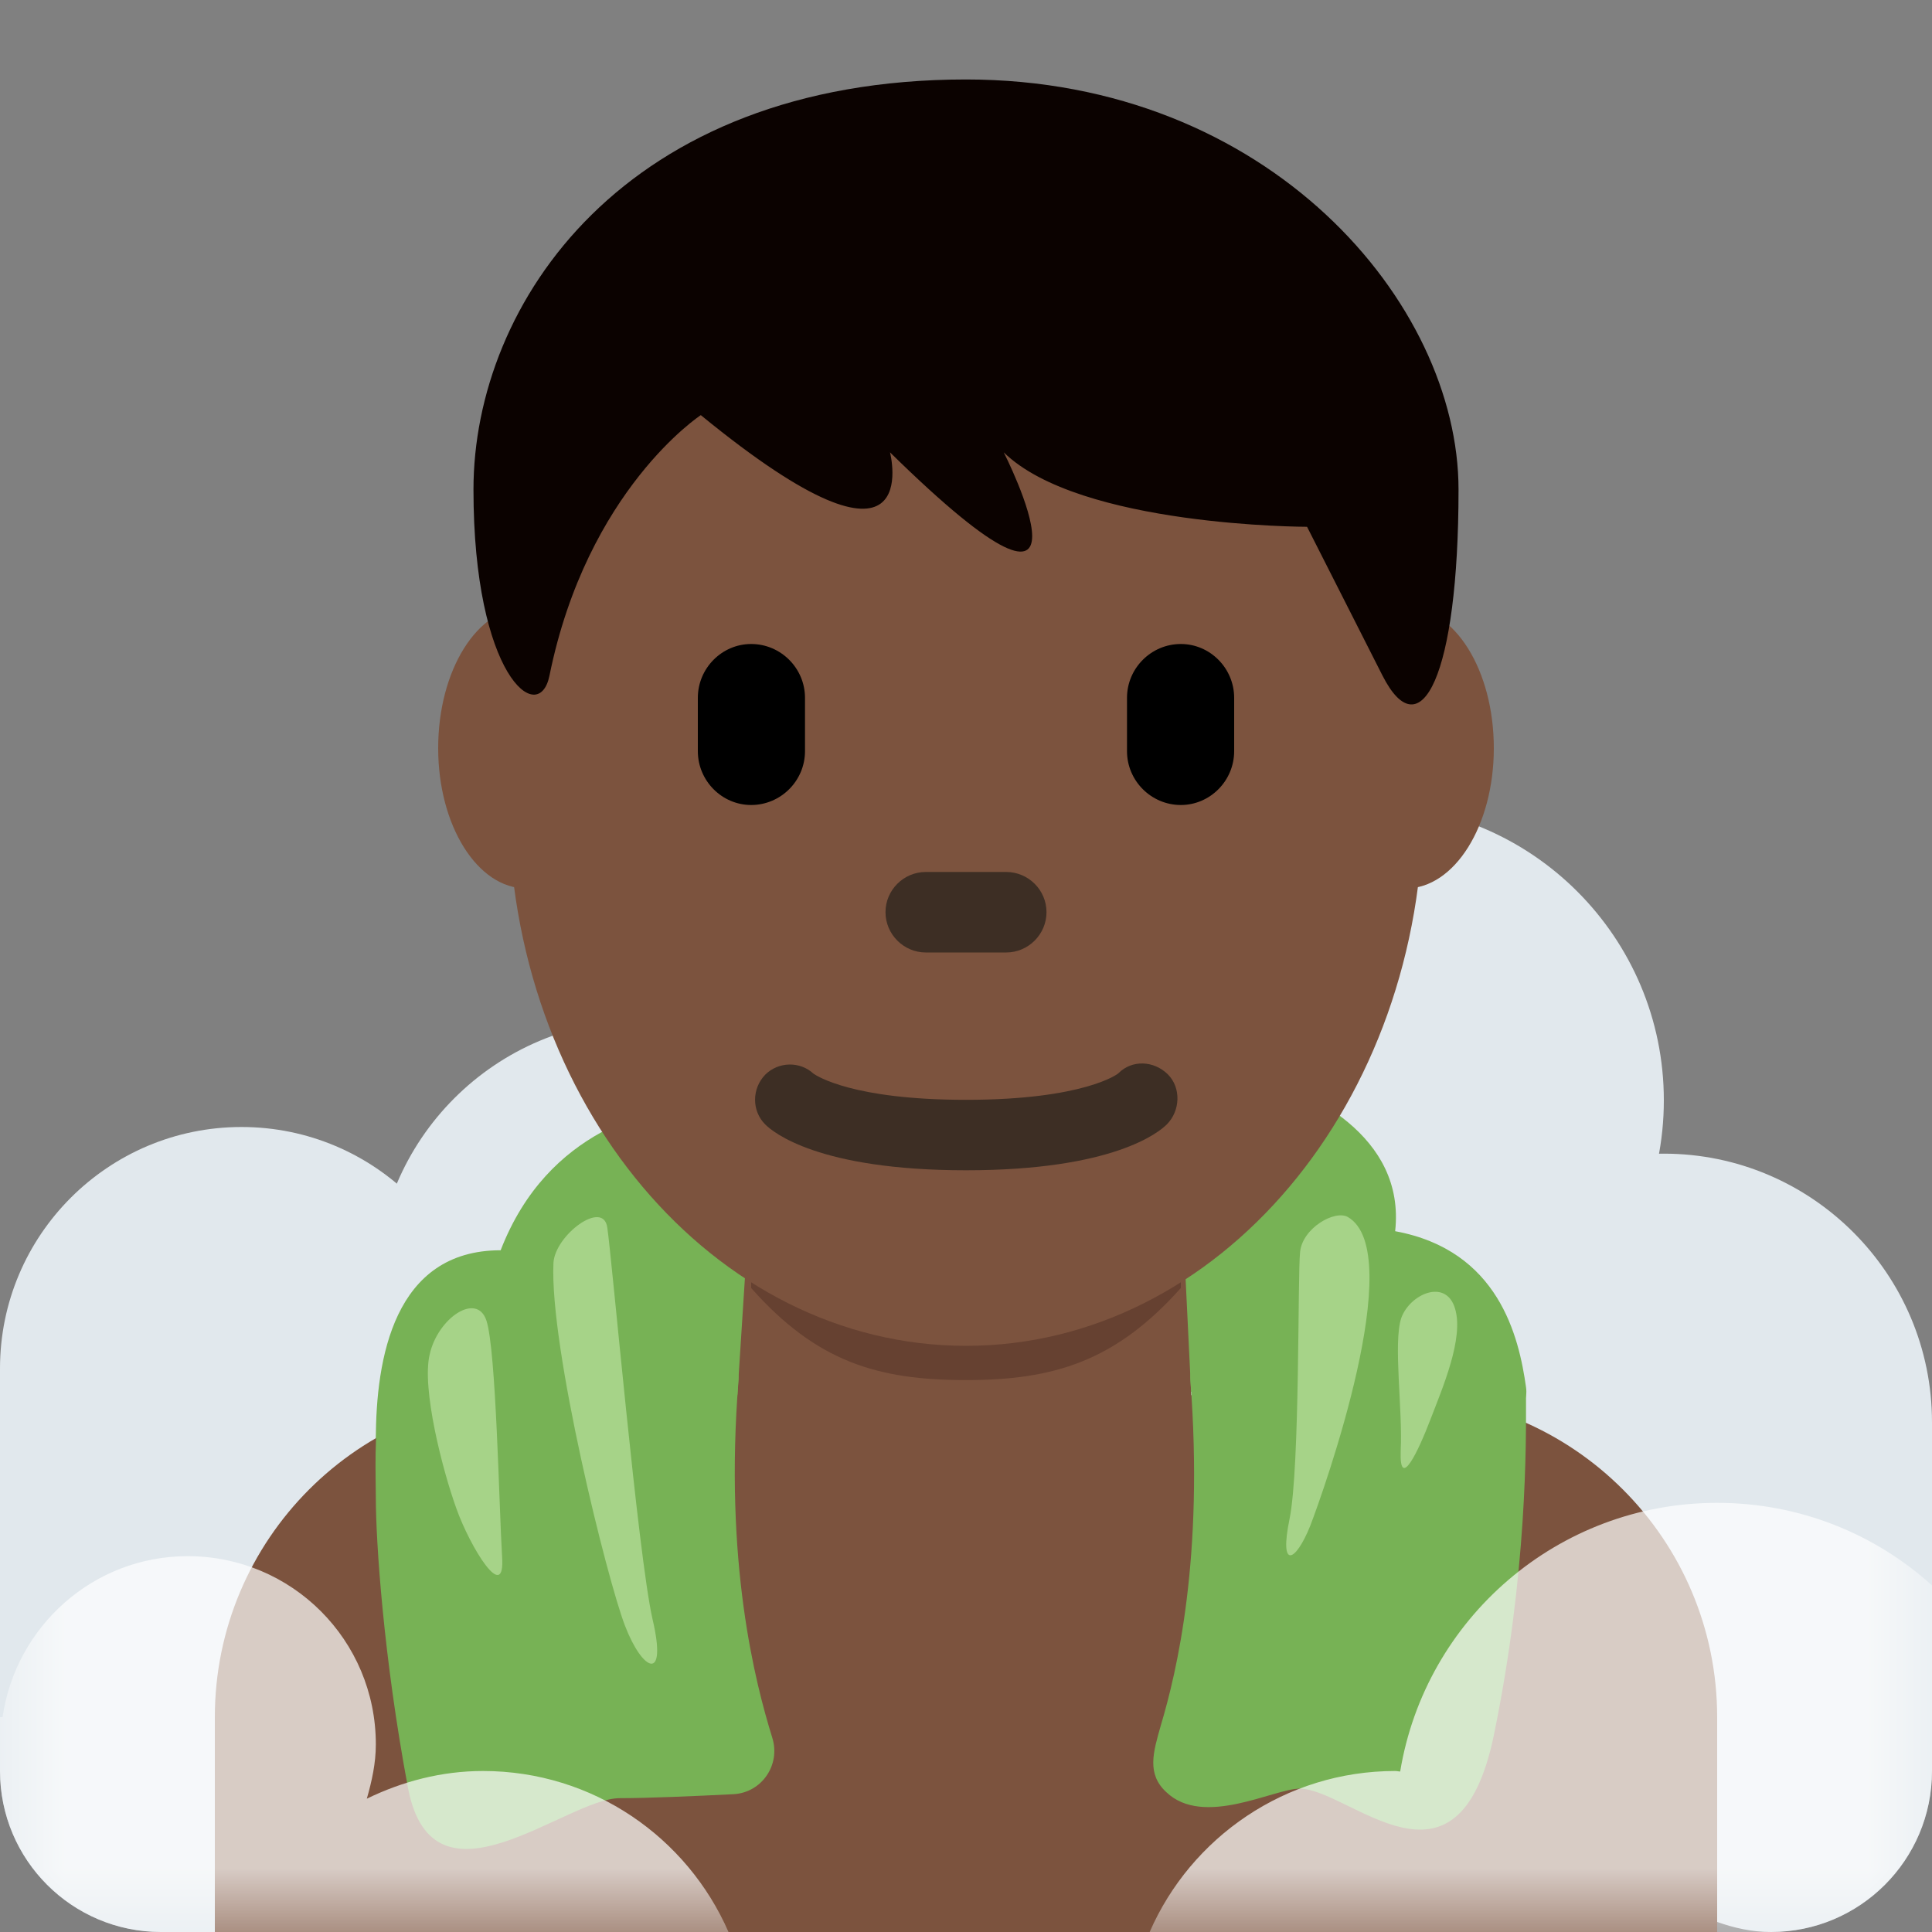 <?xml version="1.0" encoding="UTF-8"?>
<svg xmlns="http://www.w3.org/2000/svg" xmlns:xlink="http://www.w3.org/1999/xlink" width="15pt" height="15pt" viewBox="0 0 15 15" version="1.1">
<rect x="0" y="0" width="15" height="15" fill="#808080" stroke="none"/>
<defs>
<filter id="alpha" filterUnits="objectBoundingBox" x="0%" y="0%" width="100%" height="100%">
  <feColorMatrix type="matrix" in="SourceGraphic" values="0 0 0 0 1 0 0 0 0 1 0 0 0 0 1 0 0 0 1 0"/>
</filter>
<mask id="mask0">
  <g filter="url(#alpha)">
<rect x="0" y="0" width="15" height="15" style="fill:rgb(0%,0%,0%);fill-opacity:0.702;stroke:none;"/>
  </g>
</mask>
<clipPath id="clip1">
  <rect x="0" y="0" width="15" height="15"/>
</clipPath>
<g id="surface5" clip-path="url(#clip1)">
<path style=" stroke:none;fill-rule:nonzero;fill:rgb(100%,100%,100%);fill-opacity:1;" d="M 13.332 11.668 C 12.094 11.668 11.066 12.57 10.871 13.754 C 10.859 13.754 10.848 13.75 10.832 13.75 C 9.98 13.75 9.246 14.266 8.926 15 L 13.75 15 C 14.438 15 15 14.438 15 13.75 L 15 12.309 C 14.559 11.91 13.973 11.668 13.332 11.668 Z M 5.656 15 C 5.336 14.266 4.605 13.75 3.75 13.75 C 3.426 13.75 3.121 13.832 2.848 13.965 C 2.887 13.828 2.918 13.691 2.918 13.543 C 2.918 12.734 2.266 12.082 1.457 12.082 C 0.723 12.082 0.121 12.629 0.02 13.332 L 0 13.332 L 0 13.75 C 0 14.438 0.562 15 1.25 15 Z M 5.656 15 "/>
</g>
</defs>
<g id="surface1">
<path style=" stroke:none;fill-rule:nonzero;fill:rgb(88.235%,90.98%,92.941%);fill-opacity:1;" d="M 3.75 10.625 C 3.75 11.66 2.91 12.5 1.875 12.5 C 0.84 12.5 0 11.66 0 10.625 C 0 9.59 0.84 8.75 1.875 8.75 C 2.91 8.75 3.75 9.59 3.75 10.625 Z M 3.75 10.625 "/>
<path style=" stroke:none;fill-rule:nonzero;fill:rgb(88.235%,90.98%,92.941%);fill-opacity:1;" d="M 12.918 8.543 C 12.918 9.809 11.891 10.832 10.625 10.832 C 9.359 10.832 8.332 9.809 8.332 8.543 C 8.332 7.277 9.359 6.25 10.625 6.25 C 11.891 6.25 12.918 7.277 12.918 8.543 Z M 12.918 8.543 "/>
<path style=" stroke:none;fill-rule:nonzero;fill:rgb(88.235%,90.98%,92.941%);fill-opacity:1;" d="M 15 11.043 C 15 12.191 14.066 13.125 12.918 13.125 C 11.766 13.125 10.832 12.191 10.832 11.043 C 10.832 9.891 11.766 8.957 12.918 8.957 C 14.066 8.957 15 9.891 15 11.043 Z M 15 11.043 "/>
<path style=" stroke:none;fill-rule:nonzero;fill:rgb(88.235%,90.98%,92.941%);fill-opacity:1;" d="M 7.082 10 C 7.082 11.152 6.152 12.082 5 12.082 C 3.848 12.082 2.918 11.152 2.918 10 C 2.918 8.848 3.848 7.918 5 7.918 C 6.152 7.918 7.082 8.848 7.082 10 Z M 7.082 10 "/>
<path style=" stroke:none;fill-rule:nonzero;fill:rgb(88.235%,90.98%,92.941%);fill-opacity:1;" d="M 13.75 12.5 C 13.059 12.5 12.5 13.059 12.5 13.75 L 2.5 13.75 C 2.5 13.059 1.941 12.5 1.25 12.5 C 0.559 12.5 0 13.059 0 13.75 C 0 14.441 0.559 15 1.25 15 L 13.332 15 L 13.332 14.922 C 13.465 14.969 13.602 15 13.75 15 C 14.441 15 15 14.441 15 13.75 C 15 13.059 14.441 12.5 13.75 12.5 Z M 13.75 12.5 "/>
<path style=" stroke:none;fill-rule:nonzero;fill:rgb(88.235%,90.98%,92.941%);fill-opacity:1;" d="M 0 10.625 L 3.75 10.625 L 3.75 13.75 L 0 13.75 Z M 8.332 9.582 L 12.082 9.582 L 12.082 11.25 L 8.332 11.25 Z M 12.918 11.043 L 15 11.043 L 15 13.75 L 12.918 13.75 Z M 12.918 11.043 "/>
<path style=" stroke:none;fill-rule:nonzero;fill:rgb(46.667%,69.804%,33.333%);fill-opacity:1;" d="M 9.73 8.332 C 10.152 8.469 10.914 8.812 10.832 9.559 C 11.637 9.707 11.793 10.379 11.848 10.77 C 11.953 11.516 8.75 10.688 8.75 10.688 L 8.332 9.238 Z M 5.402 8.543 C 5.082 8.617 4.258 8.75 3.887 9.707 C 3.059 9.707 2.918 10.547 2.918 11.18 C 2.918 12.117 5.973 11.996 6.457 11.461 C 6.938 10.93 6.781 9.23 6.781 9.23 Z M 5.402 8.543 "/>
<path style=" stroke:none;fill-rule:nonzero;fill:rgb(48.627%,32.549%,24.314%);fill-opacity:1;" d="M 13.332 15 L 13.332 13.332 C 13.332 11.953 12.215 10.832 10.832 10.832 L 4.168 10.832 C 2.785 10.832 1.668 11.953 1.668 13.332 L 1.668 15 Z M 13.332 15 "/>
<path style=" stroke:none;fill-rule:nonzero;fill:rgb(48.627%,32.549%,24.314%);fill-opacity:1;" d="M 5.695 11.301 L 7.5 12.918 L 9.297 11.824 L 9.168 9.168 L 5.832 9.168 Z M 5.695 11.301 "/>
<path style=" stroke:none;fill-rule:nonzero;fill:rgb(40%,25.49%,19.216%);fill-opacity:1;" d="M 5.832 10 C 6.34 10.574 6.816 10.715 7.5 10.715 C 8.18 10.715 8.66 10.57 9.168 10 L 9.168 8.332 L 5.832 8.332 Z M 5.832 10 "/>
<path style=" stroke:none;fill-rule:nonzero;fill:rgb(48.627%,32.549%,24.314%);fill-opacity:1;" d="M 4.77 5.809 C 4.77 6.41 4.461 6.898 4.086 6.898 C 3.707 6.898 3.402 6.41 3.402 5.809 C 3.402 5.203 3.707 4.715 4.086 4.715 C 4.461 4.715 4.77 5.203 4.77 5.809 M 11.598 5.809 C 11.598 6.41 11.293 6.898 10.914 6.898 C 10.535 6.898 10.23 6.41 10.23 5.809 C 10.23 5.203 10.535 4.715 10.914 4.715 C 11.293 4.715 11.598 5.203 11.598 5.809 "/>
<path style=" stroke:none;fill-rule:nonzero;fill:rgb(48.627%,32.549%,24.314%);fill-opacity:1;" d="M 3.949 6.234 C 3.949 3.906 5.539 2.016 7.5 2.016 C 9.461 2.016 11.051 3.906 11.051 6.234 C 11.051 8.562 9.461 10.449 7.5 10.449 C 5.539 10.449 3.949 8.562 3.949 6.234 "/>
<path style=" stroke:none;fill-rule:nonzero;fill:rgb(23.922%,18.039%,14.118%);fill-opacity:1;" d="M 7.5 9.086 C 6.352 9.086 6 8.789 5.941 8.73 C 5.836 8.625 5.836 8.453 5.941 8.344 C 6.043 8.242 6.211 8.238 6.316 8.336 C 6.34 8.352 6.617 8.539 7.5 8.539 C 8.418 8.539 8.684 8.336 8.684 8.332 C 8.789 8.227 8.957 8.234 9.066 8.34 C 9.172 8.445 9.164 8.625 9.059 8.73 C 9 8.789 8.648 9.086 7.5 9.086 "/>
<path style=" stroke:none;fill-rule:nonzero;fill:rgb(4.314%,0.784%,0%);fill-opacity:1;" d="M 7.5 0.617 C 9.852 0.617 11.324 2.352 11.324 3.801 C 11.324 5.246 11.031 5.828 10.734 5.246 L 10.148 4.09 C 10.148 4.09 8.383 4.09 7.793 3.512 C 7.793 3.512 8.676 5.246 6.91 3.512 C 6.91 3.512 7.207 4.668 5.441 3.223 C 5.441 3.223 4.559 3.801 4.266 5.246 C 4.184 5.648 3.676 5.246 3.676 3.801 C 3.676 2.352 4.852 0.617 7.5 0.617 "/>
<path style=" stroke:none;fill-rule:nonzero;fill:rgb(0%,0%,0%);fill-opacity:1;" d="M 5.832 6.25 C 5.605 6.25 5.418 6.062 5.418 5.832 L 5.418 5.418 C 5.418 5.188 5.605 5 5.832 5 C 6.062 5 6.25 5.188 6.25 5.418 L 6.25 5.832 C 6.25 6.062 6.062 6.25 5.832 6.25 M 9.168 6.25 C 8.938 6.25 8.75 6.062 8.75 5.832 L 8.75 5.418 C 8.75 5.188 8.938 5 9.168 5 C 9.395 5 9.582 5.188 9.582 5.418 L 9.582 5.832 C 9.582 6.062 9.395 6.25 9.168 6.25 "/>
<path style=" stroke:none;fill-rule:nonzero;fill:rgb(23.922%,18.039%,14.118%);fill-opacity:1;" d="M 7.812 7.395 L 7.188 7.395 C 7.016 7.395 6.875 7.254 6.875 7.082 C 6.875 6.91 7.016 6.77 7.188 6.77 L 7.812 6.77 C 7.984 6.77 8.125 6.91 8.125 7.082 C 8.125 7.254 7.984 7.395 7.812 7.395 "/>
<path style=" stroke:none;fill-rule:nonzero;fill:rgb(46.667%,69.804%,33.333%);fill-opacity:1;" d="M 5.734 10.715 C 5.621 12.129 5.863 13.062 5.996 13.492 C 6.062 13.703 5.914 13.918 5.695 13.93 C 5.395 13.945 5.031 13.961 4.812 13.961 C 4.395 13.961 3.363 14.898 3.168 13.883 C 2.977 12.867 2.918 11.965 2.918 11.629 C 2.918 11.293 2.852 10.309 3.402 10.309 C 4.16 10.305 4.301 10.246 4.617 10.016 C 4.977 9.754 5.758 10.379 5.734 10.715 Z M 9.242 10.715 C 9.348 12.094 9.137 12.98 9.012 13.398 C 8.953 13.605 8.902 13.773 9.055 13.914 C 9.344 14.191 9.891 13.887 10.09 13.887 C 10.477 13.887 11.316 14.828 11.598 13.473 C 11.859 12.207 11.848 11.191 11.848 10.867 C 11.848 10.543 11.652 10.434 11.398 10.297 C 10.781 9.969 10.574 10.238 10.281 10.012 C 9.953 9.762 9.219 10.391 9.242 10.715 Z M 9.242 10.715 "/>
<path style=" stroke:none;fill-rule:nonzero;fill:rgb(65.098%,82.745%,53.333%);fill-opacity:1;" d="M 3.336 10.516 C 3.398 10.234 3.703 10.027 3.777 10.254 C 3.852 10.484 3.875 11.703 3.898 12.082 C 3.926 12.465 3.648 12.008 3.543 11.711 C 3.434 11.41 3.273 10.777 3.336 10.516 Z M 11.297 10.16 C 11.227 9.922 10.945 10.047 10.879 10.234 C 10.816 10.426 10.891 10.941 10.875 11.262 C 10.863 11.582 11.012 11.266 11.105 11.023 C 11.199 10.777 11.367 10.391 11.297 10.16 Z M 4.297 9.805 C 4.309 9.59 4.684 9.309 4.715 9.531 C 4.75 9.758 4.953 12.07 5.066 12.57 C 5.184 13.07 4.988 12.977 4.852 12.621 C 4.715 12.266 4.266 10.461 4.297 9.805 Z M 10.465 9.449 C 10.363 9.391 10.113 9.535 10.094 9.719 C 10.074 9.898 10.094 11.391 10.012 11.793 C 9.93 12.191 10.059 12.129 10.172 11.848 C 10.281 11.566 10.934 9.723 10.465 9.449 Z M 10.465 9.449 "/>
<use xlink:href="#surface5" mask="url(#mask0)"/>
</g>
</svg>
